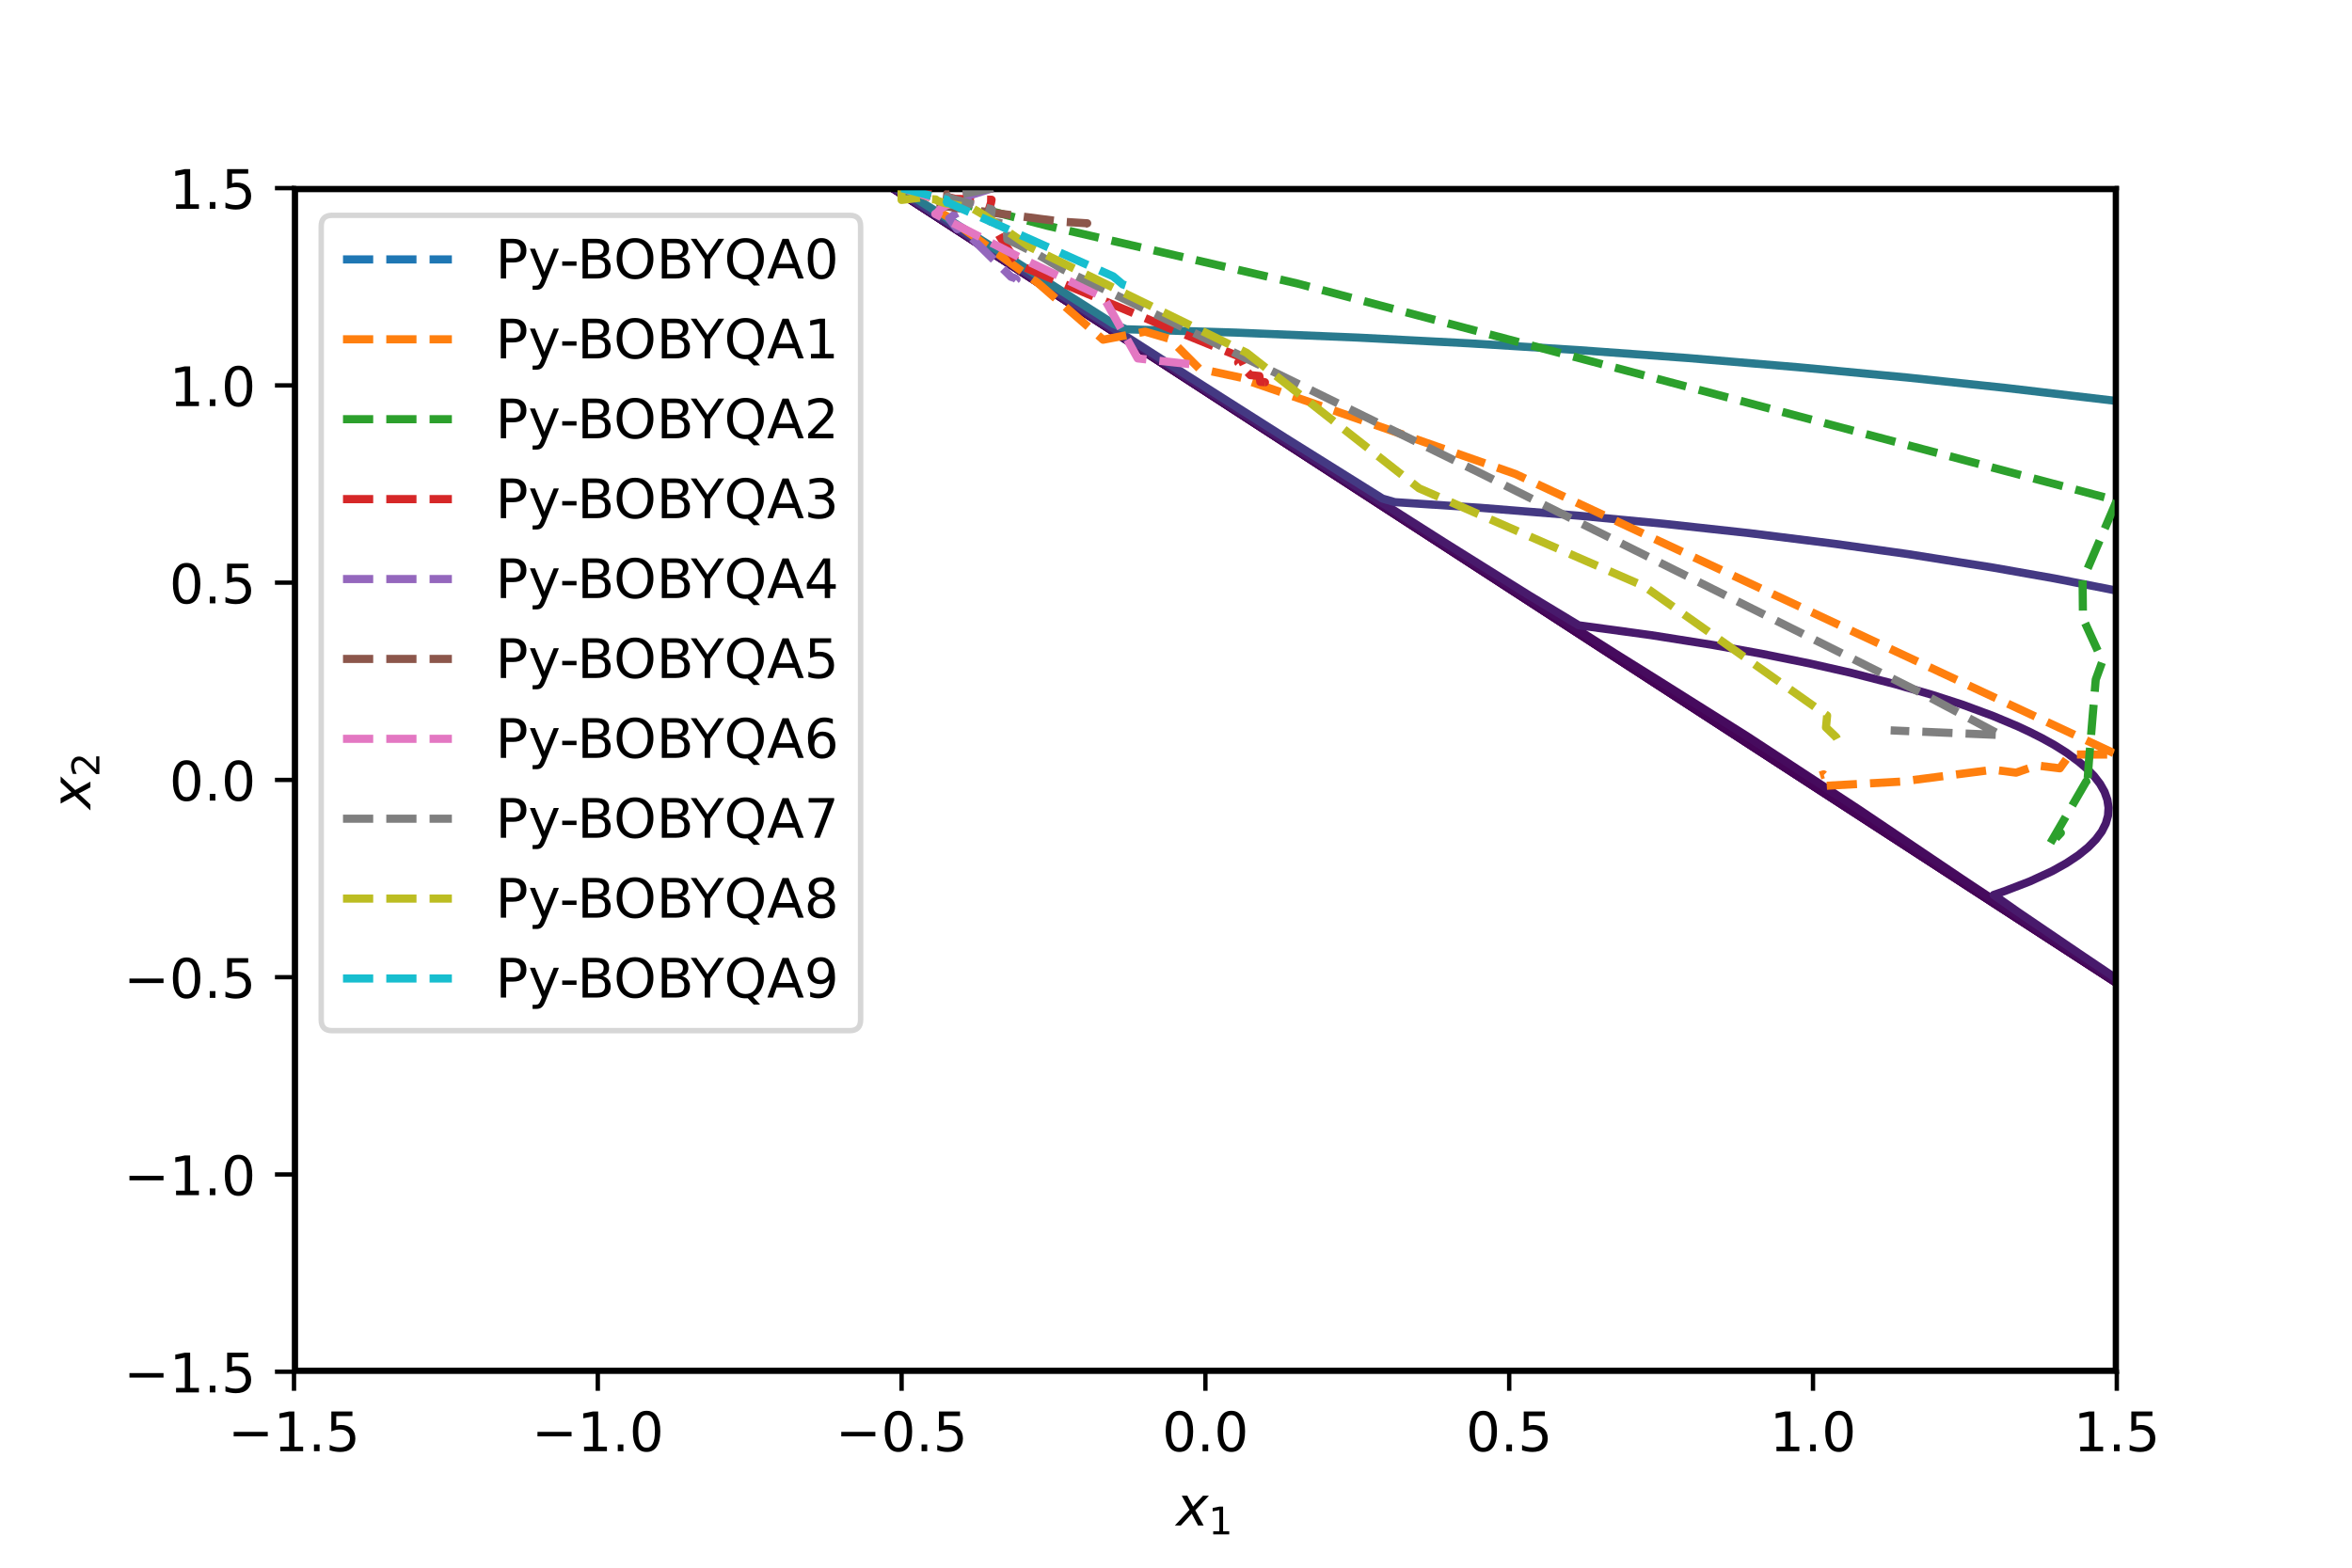 <?xml version="1.0" encoding="utf-8" standalone="no"?>
<!DOCTYPE svg PUBLIC "-//W3C//DTD SVG 1.1//EN"
  "http://www.w3.org/Graphics/SVG/1.1/DTD/svg11.dtd">
<!-- Created with matplotlib (https://matplotlib.org/) -->
<svg height="288pt" version="1.1" viewBox="0 0 432 288" width="432pt" xmlns="http://www.w3.org/2000/svg" xmlns:xlink="http://www.w3.org/1999/xlink">
 <defs>
  <style type="text/css">*{stroke-linecap:butt;stroke-linejoin:round;}</style>
 </defs>
 <g id="figure_1">
  <g id="patch_1">
   <path d="M 0 288 
L 432 288 
L 432 0 
L 0 0 
z
" style="fill:#ffffff;"/>
  </g>
  <g id="axes_1">
   <g id="patch_2">
    <path d="M 54 252 
L 388.8 252 
L 388.8 34.56 
L 54 34.56 
z
" style="fill:#ffffff;"/>
   </g>
   <g id="matplotlib.axis_1">
    <g id="xtick_1">
     <g id="line2d_1">
      <defs>
       <path d="M 0 0 
L 0 3.5 
" id="mc876c1fcd1" style="stroke:#000000;stroke-width:0.8;"/>
      </defs>
      <g>
       <use style="stroke:#000000;stroke-width:0.8;" x="54" xlink:href="#mc876c1fcd1" y="252"/>
      </g>
     </g>
     <g id="text_1">
      <!-- −1.5 -->
      <g transform="translate(41.859 266.598)scale(0.1 -0.1)">
       <defs>
        <path d="M 10.594 35.5 
L 73.188 35.5 
L 73.188 27.203 
L 10.594 27.203 
z
" id="DejaVuSans-8722"/>
        <path d="M 12.406 8.297 
L 28.516 8.297 
L 28.516 63.922 
L 10.984 60.406 
L 10.984 69.391 
L 28.422 72.906 
L 38.281 72.906 
L 38.281 8.297 
L 54.391 8.297 
L 54.391 0 
L 12.406 0 
z
" id="DejaVuSans-49"/>
        <path d="M 10.688 12.406 
L 21 12.406 
L 21 0 
L 10.688 0 
z
" id="DejaVuSans-46"/>
        <path d="M 10.797 72.906 
L 49.516 72.906 
L 49.516 64.594 
L 19.828 64.594 
L 19.828 46.734 
Q 21.969 47.469 24.109 47.828 
Q 26.266 48.188 28.422 48.188 
Q 40.625 48.188 47.75 41.5 
Q 54.891 34.812 54.891 23.391 
Q 54.891 11.625 47.562 5.094 
Q 40.234 -1.422 26.906 -1.422 
Q 22.312 -1.422 17.547 -0.641 
Q 12.797 0.141 7.719 1.703 
L 7.719 11.625 
Q 12.109 9.234 16.797 8.062 
Q 21.484 6.891 26.703 6.891 
Q 35.156 6.891 40.078 11.328 
Q 45.016 15.766 45.016 23.391 
Q 45.016 31 40.078 35.438 
Q 35.156 39.891 26.703 39.891 
Q 22.75 39.891 18.812 39.016 
Q 14.891 38.141 10.797 36.281 
z
" id="DejaVuSans-53"/>
       </defs>
       <use xlink:href="#DejaVuSans-8722"/>
       <use x="83.789" xlink:href="#DejaVuSans-49"/>
       <use x="147.412" xlink:href="#DejaVuSans-46"/>
       <use x="179.199" xlink:href="#DejaVuSans-53"/>
      </g>
     </g>
    </g>
    <g id="xtick_2">
     <g id="line2d_2">
      <g>
       <use style="stroke:#000000;stroke-width:0.8;" x="109.8" xlink:href="#mc876c1fcd1" y="252"/>
      </g>
     </g>
     <g id="text_2">
      <!-- −1.0 -->
      <g transform="translate(97.659 266.598)scale(0.1 -0.1)">
       <defs>
        <path d="M 31.781 66.406 
Q 24.172 66.406 20.328 58.906 
Q 16.5 51.422 16.5 36.375 
Q 16.5 21.391 20.328 13.891 
Q 24.172 6.391 31.781 6.391 
Q 39.453 6.391 43.281 13.891 
Q 47.125 21.391 47.125 36.375 
Q 47.125 51.422 43.281 58.906 
Q 39.453 66.406 31.781 66.406 
z
M 31.781 74.219 
Q 44.047 74.219 50.516 64.516 
Q 56.984 54.828 56.984 36.375 
Q 56.984 17.969 50.516 8.266 
Q 44.047 -1.422 31.781 -1.422 
Q 19.531 -1.422 13.062 8.266 
Q 6.594 17.969 6.594 36.375 
Q 6.594 54.828 13.062 64.516 
Q 19.531 74.219 31.781 74.219 
z
" id="DejaVuSans-48"/>
       </defs>
       <use xlink:href="#DejaVuSans-8722"/>
       <use x="83.789" xlink:href="#DejaVuSans-49"/>
       <use x="147.412" xlink:href="#DejaVuSans-46"/>
       <use x="179.199" xlink:href="#DejaVuSans-48"/>
      </g>
     </g>
    </g>
    <g id="xtick_3">
     <g id="line2d_3">
      <g>
       <use style="stroke:#000000;stroke-width:0.8;" x="165.6" xlink:href="#mc876c1fcd1" y="252"/>
      </g>
     </g>
     <g id="text_3">
      <!-- −0.5 -->
      <g transform="translate(153.459 266.598)scale(0.1 -0.1)">
       <use xlink:href="#DejaVuSans-8722"/>
       <use x="83.789" xlink:href="#DejaVuSans-48"/>
       <use x="147.412" xlink:href="#DejaVuSans-46"/>
       <use x="179.199" xlink:href="#DejaVuSans-53"/>
      </g>
     </g>
    </g>
    <g id="xtick_4">
     <g id="line2d_4">
      <g>
       <use style="stroke:#000000;stroke-width:0.8;" x="221.4" xlink:href="#mc876c1fcd1" y="252"/>
      </g>
     </g>
     <g id="text_4">
      <!-- 0.0 -->
      <g transform="translate(213.448 266.598)scale(0.1 -0.1)">
       <use xlink:href="#DejaVuSans-48"/>
       <use x="63.623" xlink:href="#DejaVuSans-46"/>
       <use x="95.41" xlink:href="#DejaVuSans-48"/>
      </g>
     </g>
    </g>
    <g id="xtick_5">
     <g id="line2d_5">
      <g>
       <use style="stroke:#000000;stroke-width:0.8;" x="277.2" xlink:href="#mc876c1fcd1" y="252"/>
      </g>
     </g>
     <g id="text_5">
      <!-- 0.5 -->
      <g transform="translate(269.248 266.598)scale(0.1 -0.1)">
       <use xlink:href="#DejaVuSans-48"/>
       <use x="63.623" xlink:href="#DejaVuSans-46"/>
       <use x="95.41" xlink:href="#DejaVuSans-53"/>
      </g>
     </g>
    </g>
    <g id="xtick_6">
     <g id="line2d_6">
      <g>
       <use style="stroke:#000000;stroke-width:0.8;" x="333" xlink:href="#mc876c1fcd1" y="252"/>
      </g>
     </g>
     <g id="text_6">
      <!-- 1.0 -->
      <g transform="translate(325.048 266.598)scale(0.1 -0.1)">
       <use xlink:href="#DejaVuSans-49"/>
       <use x="63.623" xlink:href="#DejaVuSans-46"/>
       <use x="95.41" xlink:href="#DejaVuSans-48"/>
      </g>
     </g>
    </g>
    <g id="xtick_7">
     <g id="line2d_7">
      <g>
       <use style="stroke:#000000;stroke-width:0.8;" x="388.8" xlink:href="#mc876c1fcd1" y="252"/>
      </g>
     </g>
     <g id="text_7">
      <!-- 1.5 -->
      <g transform="translate(380.848 266.598)scale(0.1 -0.1)">
       <use xlink:href="#DejaVuSans-49"/>
       <use x="63.623" xlink:href="#DejaVuSans-46"/>
       <use x="95.41" xlink:href="#DejaVuSans-53"/>
      </g>
     </g>
    </g>
    <g id="text_8">
     <!-- $x_1$ -->
     <g transform="translate(216.05 280.277)scale(0.1 -0.1)">
      <defs>
       <path d="M 60.016 54.688 
L 34.906 27.875 
L 50.297 0 
L 39.984 0 
L 28.422 21.688 
L 8.297 0 
L -2.594 0 
L 24.312 28.812 
L 10.016 54.688 
L 20.312 54.688 
L 30.812 34.906 
L 49.125 54.688 
z
" id="DejaVuSans-Oblique-120"/>
      </defs>
      <use transform="translate(0 0.312)" xlink:href="#DejaVuSans-Oblique-120"/>
      <use transform="translate(59.18 -16.094)scale(0.7)" xlink:href="#DejaVuSans-49"/>
     </g>
    </g>
   </g>
   <g id="matplotlib.axis_2">
    <g id="ytick_1">
     <g id="line2d_8">
      <defs>
       <path d="M 0 0 
L -3.5 0 
" id="mebf3032b42" style="stroke:#000000;stroke-width:0.8;"/>
      </defs>
      <g>
       <use style="stroke:#000000;stroke-width:0.8;" x="54" xlink:href="#mebf3032b42" y="252"/>
      </g>
     </g>
     <g id="text_9">
      <!-- −1.5 -->
      <g transform="translate(22.717 255.799)scale(0.1 -0.1)">
       <use xlink:href="#DejaVuSans-8722"/>
       <use x="83.789" xlink:href="#DejaVuSans-49"/>
       <use x="147.412" xlink:href="#DejaVuSans-46"/>
       <use x="179.199" xlink:href="#DejaVuSans-53"/>
      </g>
     </g>
    </g>
    <g id="ytick_2">
     <g id="line2d_9">
      <g>
       <use style="stroke:#000000;stroke-width:0.8;" x="54" xlink:href="#mebf3032b42" y="215.76"/>
      </g>
     </g>
     <g id="text_10">
      <!-- −1.0 -->
      <g transform="translate(22.717 219.559)scale(0.1 -0.1)">
       <use xlink:href="#DejaVuSans-8722"/>
       <use x="83.789" xlink:href="#DejaVuSans-49"/>
       <use x="147.412" xlink:href="#DejaVuSans-46"/>
       <use x="179.199" xlink:href="#DejaVuSans-48"/>
      </g>
     </g>
    </g>
    <g id="ytick_3">
     <g id="line2d_10">
      <g>
       <use style="stroke:#000000;stroke-width:0.8;" x="54" xlink:href="#mebf3032b42" y="179.52"/>
      </g>
     </g>
     <g id="text_11">
      <!-- −0.5 -->
      <g transform="translate(22.717 183.319)scale(0.1 -0.1)">
       <use xlink:href="#DejaVuSans-8722"/>
       <use x="83.789" xlink:href="#DejaVuSans-48"/>
       <use x="147.412" xlink:href="#DejaVuSans-46"/>
       <use x="179.199" xlink:href="#DejaVuSans-53"/>
      </g>
     </g>
    </g>
    <g id="ytick_4">
     <g id="line2d_11">
      <g>
       <use style="stroke:#000000;stroke-width:0.8;" x="54" xlink:href="#mebf3032b42" y="143.28"/>
      </g>
     </g>
     <g id="text_12">
      <!-- 0.0 -->
      <g transform="translate(31.097 147.079)scale(0.1 -0.1)">
       <use xlink:href="#DejaVuSans-48"/>
       <use x="63.623" xlink:href="#DejaVuSans-46"/>
       <use x="95.41" xlink:href="#DejaVuSans-48"/>
      </g>
     </g>
    </g>
    <g id="ytick_5">
     <g id="line2d_12">
      <g>
       <use style="stroke:#000000;stroke-width:0.8;" x="54" xlink:href="#mebf3032b42" y="107.04"/>
      </g>
     </g>
     <g id="text_13">
      <!-- 0.5 -->
      <g transform="translate(31.097 110.839)scale(0.1 -0.1)">
       <use xlink:href="#DejaVuSans-48"/>
       <use x="63.623" xlink:href="#DejaVuSans-46"/>
       <use x="95.41" xlink:href="#DejaVuSans-53"/>
      </g>
     </g>
    </g>
    <g id="ytick_6">
     <g id="line2d_13">
      <g>
       <use style="stroke:#000000;stroke-width:0.8;" x="54" xlink:href="#mebf3032b42" y="70.8"/>
      </g>
     </g>
     <g id="text_14">
      <!-- 1.0 -->
      <g transform="translate(31.097 74.599)scale(0.1 -0.1)">
       <use xlink:href="#DejaVuSans-49"/>
       <use x="63.623" xlink:href="#DejaVuSans-46"/>
       <use x="95.41" xlink:href="#DejaVuSans-48"/>
      </g>
     </g>
    </g>
    <g id="ytick_7">
     <g id="line2d_14">
      <g>
       <use style="stroke:#000000;stroke-width:0.8;" x="54" xlink:href="#mebf3032b42" y="34.56"/>
      </g>
     </g>
     <g id="text_15">
      <!-- 1.5 -->
      <g transform="translate(31.097 38.359)scale(0.1 -0.1)">
       <use xlink:href="#DejaVuSans-49"/>
       <use x="63.623" xlink:href="#DejaVuSans-46"/>
       <use x="95.41" xlink:href="#DejaVuSans-53"/>
      </g>
     </g>
    </g>
    <g id="text_16">
     <!-- $x_2$ -->
     <g transform="translate(16.637 148.63)rotate(-90)scale(0.1 -0.1)">
      <defs>
       <path d="M 19.188 8.297 
L 53.609 8.297 
L 53.609 0 
L 7.328 0 
L 7.328 8.297 
Q 12.938 14.109 22.625 23.891 
Q 32.328 33.688 34.812 36.531 
Q 39.547 41.844 41.422 45.531 
Q 43.312 49.219 43.312 52.781 
Q 43.312 58.594 39.234 62.25 
Q 35.156 65.922 28.609 65.922 
Q 23.969 65.922 18.812 64.312 
Q 13.672 62.703 7.812 59.422 
L 7.812 69.391 
Q 13.766 71.781 18.938 73 
Q 24.125 74.219 28.422 74.219 
Q 39.75 74.219 46.484 68.547 
Q 53.219 62.891 53.219 53.422 
Q 53.219 48.922 51.531 44.891 
Q 49.859 40.875 45.406 35.406 
Q 44.188 33.984 37.641 27.219 
Q 31.109 20.453 19.188 8.297 
z
" id="DejaVuSans-50"/>
      </defs>
      <use transform="translate(0 0.312)" xlink:href="#DejaVuSans-Oblique-120"/>
      <use transform="translate(59.18 -16.094)scale(0.7)" xlink:href="#DejaVuSans-50"/>
     </g>
    </g>
   </g>
   <g id="LineCollection_1">
    <path clip-path="url(#p7a31acb8c9)" d="M 109.165 -1 
L 433 209.317 
L 433 209.317 
" style="fill:none;stroke:#440154;stroke-width:1.5;"/>
   </g>
   <g id="LineCollection_2">
    <path clip-path="url(#p7a31acb8c9)" d="M 109.166 -1 
L 433 209.315 
L 433 209.315 
" style="fill:none;stroke:#440154;stroke-width:1.5;"/>
   </g>
   <g id="LineCollection_3">
    <path clip-path="url(#p7a31acb8c9)" d="M 109.168 -1 
L 433 209.31 
L 433 209.31 
" style="fill:none;stroke:#440154;stroke-width:1.5;"/>
   </g>
   <g id="LineCollection_4">
    <path clip-path="url(#p7a31acb8c9)" d="M 109.173 -1 
L 301.034 123.476 
L 303.514 125.069 
L 433 209.297 
L 433 209.297 
" style="fill:none;stroke:#440256;stroke-width:1.5;"/>
   </g>
   <g id="LineCollection_5">
    <path clip-path="url(#p7a31acb8c9)" d="M 109.185 -1 
L 269.629 103.075 
L 272.116 104.673 
L 294.305 118.965 
L 297.031 120.698 
L 312.25 130.454 
L 317.505 133.81 
L 350.385 155.287 
L 353.143 157.12 
L 370.574 168.561 
L 373.108 170.232 
L 428.897 206.597 
L 433 209.266 
L 433 209.266 
" style="fill:none;stroke:#450457;stroke-width:1.5;"/>
   </g>
   <g id="LineCollection_6">
    <path clip-path="url(#p7a31acb8c9)" d="M 109.215 -1 
L 235.981 81.198 
L 240.757 84.276 
L 265.143 99.993 
L 270.191 103.216 
L 283.088 111.464 
L 288.492 114.871 
L 296.548 119.977 
L 304.699 125.069 
L 310.007 128.409 
L 320.913 135.267 
L 341.412 148.702 
L 360.4 161.491 
L 368.331 166.76 
L 373.531 170.232 
L 386.276 178.629 
L 391.213 181.887 
L 419.925 200.662 
L 424.635 203.741 
L 433 209.19 
L 433 209.19 
" style="fill:none;stroke:#460b5e;stroke-width:1.5;"/>
   </g>
   <g id="LineCollection_7">
    <path clip-path="url(#p7a31acb8c9)" d="M 109.289 -1 
L 195.603 54.93 
L 202.699 59.509 
L 229.251 76.635 
L 236.63 81.362 
L 249.44 89.575 
L 257.163 94.474 
L 265.143 99.546 
L 275.664 106.129 
L 280.845 109.366 
L 289.952 114.871 
L 303.277 116.686 
L 314.493 118.467 
L 323.466 120.083 
L 332.439 121.897 
L 340.011 123.612 
L 348.142 125.701 
L 354.871 127.645 
L 360.422 129.44 
L 366.087 131.537 
L 370.574 133.42 
L 372.817 134.472 
L 375.06 135.606 
L 377.304 136.852 
L 379.547 138.261 
L 381.79 139.914 
L 383.183 141.095 
L 384.605 142.552 
L 385.727 144.008 
L 386.55 145.465 
L 387.068 146.922 
L 387.283 148.379 
L 387.189 149.836 
L 386.778 151.293 
L 386.041 152.75 
L 384.962 154.207 
L 383.534 155.664 
L 381.737 157.12 
L 379.544 158.577 
L 376.929 160.034 
L 372.817 161.925 
L 368.331 163.653 
L 366.182 164.405 
L 370.574 167.491 
L 381.79 175.112 
L 389.683 180.431 
L 397.492 185.613 
L 402.833 189.172 
L 415.438 197.473 
L 420.52 200.827 
L 433 209.002 
L 433 209.002 
" style="fill:none;stroke:#481a6c;stroke-width:1.5;"/>
   </g>
   <g id="LineCollection_8">
    <path clip-path="url(#p7a31acb8c9)" d="M 433 180.638 
L 431.141 181.098 
L 428.897 181.644 
L 427.878 181.887 
L 426.654 182.167 
L 424.411 182.67 
L 422.168 183.165 
L 421.34 183.344 
L 419.925 183.638 
L 417.681 184.095 
L 415.438 184.544 
L 414.132 184.801 
L 413.195 184.978 
L 410.952 185.394 
L 408.709 185.802 
L 406.465 186.202 
L 406.148 186.258 
L 404.222 186.582 
L 401.979 186.953 
L 401.933 187.715 
L 401.979 187.745 
L 404.071 189.172 
L 404.222 189.27 
L 406.216 190.629 
L 406.465 190.791 
L 408.367 192.086 
L 408.709 192.307 
L 410.525 193.543 
L 410.952 193.82 
L 412.687 194.999 
L 413.195 195.329 
L 414.855 196.456 
L 415.438 196.835 
L 417.027 197.913 
L 417.681 198.338 
L 419.203 199.37 
L 419.925 199.839 
L 421.383 200.827 
L 422.168 201.336 
L 423.567 202.284 
L 424.411 202.832 
L 425.755 203.741 
L 426.654 204.325 
L 427.945 205.198 
L 428.897 205.816 
L 430.139 206.654 
L 431.141 207.305 
L 432.335 208.111 
L 433 208.543 
" style="fill:none;stroke:#443983;stroke-width:1.5;"/>
    <path clip-path="url(#p7a31acb8c9)" d="M 109.468 -1 
L 159.712 31.504 
L 169.254 37.656 
L 193.36 53.187 
L 203.229 59.509 
L 215.792 67.557 
L 228.352 75.535 
L 235.981 80.374 
L 253.927 91.59 
L 256.17 92.247 
L 271.872 93.285 
L 289.818 94.725 
L 305.521 96.214 
L 321.223 97.933 
L 336.926 99.895 
L 350.385 101.786 
L 366.087 104.277 
L 377.304 106.255 
L 391.516 109.043 
L 404.222 111.848 
L 410.952 113.471 
L 422.168 116.433 
L 431.672 119.241 
L 433 119.667 
L 433 119.667 
" style="fill:none;stroke:#443983;stroke-width:1.5;"/>
   </g>
   <g id="LineCollection_9">
    <path clip-path="url(#p7a31acb8c9)" d="M 109.907 -1 
L 135.036 15.193 
L 151.872 26.001 
L 166.441 35.341 
L 204.576 59.541 
L 206.819 60.492 
L 227.008 61.1 
L 249.44 62.019 
L 269.629 63.061 
L 289.818 64.311 
L 310.007 65.773 
L 330.196 67.455 
L 350.385 69.364 
L 368.331 71.259 
L 388.52 73.634 
L 406.465 75.968 
L 424.411 78.529 
L 433 79.842 
L 433 79.842 
" style="fill:none;stroke:#297a8e;stroke-width:1.5;"/>
   </g>
   <g id="LineCollection_10">
    <path clip-path="url(#p7a31acb8c9)" d="M 110.996 -1 
L 132.793 12.772 
L 159.712 12.996 
L 186.63 13.456 
L 213.549 14.146 
L 240.467 15.07 
L 267.386 16.223 
L 294.305 17.61 
L 321.223 19.233 
L 348.142 21.097 
L 373.647 23.087 
L 399.736 25.361 
L 424.411 27.736 
L 433 28.616 
L 433 28.616 
" style="fill:none;stroke:#fde725;stroke-width:1.5;"/>
   </g>
   <g id="line2d_15">
    <path clip-path="url(#p7a31acb8c9)" d="M 54 252 
L 388.8 252 
" style="fill:none;stroke:#000000;stroke-linecap:square;stroke-width:1.5;"/>
   </g>
   <g id="line2d_16">
    <path clip-path="url(#p7a31acb8c9)" d="M 54 34.56 
L 388.8 34.56 
" style="fill:none;stroke:#000000;stroke-linecap:square;stroke-width:1.5;"/>
   </g>
   <g id="line2d_17">
    <path clip-path="url(#p7a31acb8c9)" d="M 54 252 
L 54 34.56 
" style="fill:none;stroke:#000000;stroke-linecap:square;stroke-width:1.5;"/>
   </g>
   <g id="line2d_18">
    <path clip-path="url(#p7a31acb8c9)" d="M 388.8 252 
L 388.8 34.56 
" style="fill:none;stroke:#000000;stroke-linecap:square;stroke-width:1.5;"/>
   </g>
   <g id="line2d_19">
    <path clip-path="url(#p7a31acb8c9)" d="M 165.6 34.56 
L 173.938 36.857 
L 173.938 36.857 
L 173.938 36.857 
L 173.938 36.857 
L 173.938 36.857 
L 173.875 37.083 
L 173.875 37.083 
L 173.875 37.083 
L 173.875 37.083 
L 173.875 37.083 
L 173.875 37.083 
L 173.875 37.083 
L 173.875 37.083 
L 173.875 37.083 
L 173.875 37.083 
L 173.875 37.083 
L 173.875 37.083 
L 173.875 37.083 
L 173.875 37.083 
L 173.875 37.083 
L 173.875 37.083 
L 173.875 37.083 
L 173.875 37.083 
L 173.875 37.083 
L 173.875 37.083 
L 173.875 37.083 
L 173.875 37.083 
L 173.875 37.083 
L 173.875 37.083 
L 173.875 37.083 
L 173.875 37.083 
L 173.875 37.083 
L 173.875 37.083 
L 173.875 37.083 
L 173.875 37.083 
L 173.875 37.083 
L 173.875 37.083 
L 173.875 37.083 
L 173.875 37.083 
L 173.875 37.083 
L 173.875 37.083 
L 173.875 37.083 
L 173.875 37.083 
L 173.875 37.083 
L 173.875 37.083 
L 173.875 37.083 
L 173.875 37.083 
L 173.875 37.083 
L 173.875 37.083 
L 173.875 37.083 
L 173.875 37.083 
L 173.875 37.083 
L 173.875 37.083 
L 173.875 37.083 
L 173.875 37.083 
L 173.875 37.083 
L 173.875 37.083 
L 173.875 37.083 
L 173.875 37.083 
L 173.875 37.083 
L 173.875 37.083 
L 173.875 37.083 
L 173.875 37.083 
L 173.875 37.083 
" style="fill:none;stroke:#1f77b4;stroke-dasharray:5.55,2.4;stroke-dashoffset:0;stroke-width:1.5;"/>
   </g>
   <g id="line2d_20">
    <path clip-path="url(#p7a31acb8c9)" d="M 165.6 34.56 
L 173.83 37.224 
L 173.83 37.224 
L 173.83 37.224 
L 173.83 37.224 
L 173.83 37.224 
L 173.83 37.224 
L 173.604 37.453 
L 172.967 38.458 
L 172.598 38.975 
L 172.598 38.975 
L 173.922 39.723 
L 177.192 42.203 
L 190.583 51.945 
L 202.612 62.41 
L 202.612 62.41 
L 210.326 60.932 
L 214.842 62.256 
L 220.293 67.742 
L 229.84 69.788 
L 229.826 70.166 
L 232.055 70.929 
L 235.343 72.062 
L 243.26 74.809 
L 258.064 79.976 
L 278.293 87.059 
L 388.8 138.618 
L 380.17 138.612 
L 378.336 141.149 
L 374.098 140.622 
L 370.296 141.946 
L 366.061 141.408 
L 349.132 143.592 
L 335.475 144.351 
L 335.475 144.351 
L 335.475 144.351 
L 335.475 144.351 
L 335.746 143.037 
L 334.948 142.254 
L 334.948 142.254 
L 334.301 142.464 
L 334.301 142.464 
L 334.301 142.464 
L 334.301 142.464 
L 334.301 142.464 
L 334.301 142.464 
L 334.301 142.464 
L 334.301 142.464 
L 334.301 142.464 
L 334.301 142.464 
L 334.301 142.464 
L 334.301 142.464 
L 334.301 142.464 
L 334.301 142.464 
L 334.301 142.464 
L 334.301 142.464 
L 334.301 142.464 
L 334.301 142.464 
L 334.301 142.464 
L 334.301 142.464 
L 334.301 142.464 
L 334.301 142.464 
L 334.301 142.464 
L 334.301 142.464 
L 334.301 142.464 
L 334.301 142.464 
L 334.301 142.464 
L 334.301 142.464 
L 334.301 142.464 
L 334.301 142.464 
L 334.301 142.464 
L 334.301 142.464 
L 334.301 142.464 
" style="fill:none;stroke:#ff7f0e;stroke-dasharray:5.55,2.4;stroke-dashoffset:0;stroke-width:1.5;"/>
   </g>
   <g id="line2d_21">
    <path clip-path="url(#p7a31acb8c9)" d="M 165.6 34.56 
L 165.6 34.56 
L 173.848 36.8 
L 173.848 36.8 
L 175.45 37.116 
L 181.025 38.526 
L 192.35 41.477 
L 238.337 52.096 
L 388.8 91.947 
L 382.515 106.614 
L 382.585 113.603 
L 386.165 121.444 
L 384.931 124.845 
L 384.305 132.266 
L 383.668 139.989 
L 383.339 144.636 
L 383.339 144.636 
L 383.191 143.553 
L 383.191 143.553 
L 383.191 143.553 
L 383.191 143.553 
L 383.191 143.553 
L 383.191 143.553 
L 383.191 143.553 
L 383.191 143.55 
L 383.192 143.548 
L 383.192 143.548 
L 383.192 143.548 
L 383.192 143.548 
L 383.192 143.548 
L 383.192 143.548 
L 383.192 143.548 
L 383.192 143.548 
L 383.192 143.548 
L 383.192 143.548 
L 383.192 143.548 
L 383.192 143.548 
L 383.192 143.548 
L 383.192 143.548 
L 383.192 143.548 
L 383.192 143.548 
L 383.192 143.548 
L 376.342 155.338 
L 378.524 153.019 
L 378.524 153.019 
L 377.788 153.278 
L 377.788 153.278 
L 377.788 153.278 
L 377.788 153.278 
L 377.788 153.278 
L 377.788 153.278 
L 377.788 153.278 
L 377.788 153.278 
L 377.788 153.278 
L 377.788 153.278 
L 377.788 153.278 
L 377.788 153.278 
L 377.788 153.278 
L 377.788 153.278 
L 377.788 153.278 
L 377.788 153.278 
L 377.788 153.278 
L 377.788 153.278 
L 377.788 153.278 
L 377.788 153.278 
L 377.788 153.278 
L 377.788 153.278 
L 377.788 153.278 
L 377.788 153.278 
" style="fill:none;stroke:#2ca02c;stroke-dasharray:5.55,2.4;stroke-dashoffset:0;stroke-width:1.5;"/>
   </g>
   <g id="line2d_22">
    <path clip-path="url(#p7a31acb8c9)" d="M 165.6 34.56 
L 173.867 36.146 
L 173.867 36.146 
L 173.867 36.146 
L 175.43 36.535 
L 182.122 36.692 
L 182.122 36.692 
L 182.122 36.692 
L 182.025 37.232 
L 181.365 39.363 
L 181.365 39.363 
L 183.64 43.453 
L 183.64 43.453 
L 187.069 48.587 
L 187.069 48.587 
L 187.069 48.587 
L 187.49 48.837 
L 187.49 48.837 
L 187.49 48.837 
L 187.49 48.837 
L 187.49 48.837 
L 187.49 48.837 
L 187.49 48.837 
L 187.49 48.837 
L 187.49 48.837 
L 187.491 48.838 
L 187.491 48.838 
L 187.491 48.838 
L 187.491 48.838 
L 187.491 48.838 
L 187.491 48.838 
L 187.491 48.838 
L 187.491 48.838 
L 187.491 48.838 
L 187.491 48.838 
L 187.491 48.838 
L 187.491 48.838 
L 214.562 60.208 
L 228.761 65.967 
L 228.761 65.967 
L 227.418 66.617 
L 229.659 68.913 
L 231.314 69.074 
L 231.485 70.156 
L 231.485 70.156 
L 232.317 70.213 
L 232.317 70.213 
L 232.317 70.213 
L 232.317 70.213 
L 232.339 70.236 
L 232.339 70.236 
L 232.335 70.236 
L 232.335 70.236 
L 232.335 70.236 
L 232.335 70.236 
L 232.335 70.236 
L 232.335 70.236 
L 232.335 70.236 
L 232.335 70.236 
L 232.335 70.236 
L 232.335 70.236 
L 232.335 70.236 
L 232.335 70.236 
L 232.335 70.236 
L 232.335 70.236 
L 232.335 70.236 
L 232.335 70.236 
" style="fill:none;stroke:#d62728;stroke-dasharray:5.55,2.4;stroke-dashoffset:0;stroke-width:1.5;"/>
   </g>
   <g id="line2d_23">
    <path clip-path="url(#p7a31acb8c9)" d="M 182.34 34.56 
L 182.34 34.56 
L 173.997 37.193 
L 178.178 37.313 
L 178.178 37.313 
L 177.888 37.509 
L 177.675 37.743 
L 176.774 38.659 
L 175.456 39.329 
L 174.331 40.134 
L 174.331 40.134 
L 175.804 42.087 
L 176.487 41.793 
L 176.487 41.793 
L 176.487 41.793 
L 176.487 41.793 
L 176.487 41.782 
L 176.487 41.782 
L 176.487 41.782 
L 176.487 41.782 
L 176.487 41.782 
L 176.487 41.782 
L 176.487 41.782 
L 176.487 41.782 
L 176.487 41.782 
L 176.487 41.782 
L 176.487 41.782 
L 176.487 41.782 
L 176.487 41.782 
L 176.487 41.782 
L 176.487 41.782 
L 185.701 50.859 
L 185.701 50.859 
L 185.701 50.859 
L 185.701 50.859 
L 185.701 50.859 
L 186.446 51.107 
L 186.703 51.322 
L 186.602 51.409 
L 186.602 51.409 
L 186.602 51.409 
L 186.602 51.409 
L 186.602 51.409 
L 186.602 51.409 
L 186.602 51.409 
L 186.602 51.409 
L 186.602 51.409 
L 186.602 51.409 
L 186.602 51.409 
L 186.602 51.409 
L 186.602 51.409 
L 186.602 51.409 
L 186.602 51.409 
L 186.602 51.409 
L 186.602 51.409 
L 186.602 51.409 
L 186.602 51.409 
L 186.602 51.409 
L 186.602 51.409 
L 186.602 51.409 
L 186.602 51.409 
L 186.602 51.409 
L 186.602 51.409 
L 186.602 51.409 
L 186.602 51.409 
L 186.602 51.409 
L 186.602 51.409 
" style="fill:none;stroke:#9467bd;stroke-dasharray:5.55,2.4;stroke-dashoffset:0;stroke-width:1.5;"/>
   </g>
   <g id="line2d_24">
    <path clip-path="url(#p7a31acb8c9)" d="M 182.34 34.56 
L 174 35.526 
L 174 35.526 
L 173.836 37.153 
L 176.342 37.257 
L 176.342 37.257 
L 176.342 37.257 
L 175.995 37.409 
L 174.408 37.755 
L 172.735 37.773 
L 172.735 37.773 
L 175.115 38.099 
L 175.115 38.099 
L 175.115 38.099 
L 175.115 38.099 
L 175.115 38.099 
L 175.115 38.099 
L 175.154 38.109 
L 175.154 38.109 
L 175.083 38.138 
L 175.083 38.138 
L 175.083 38.138 
L 175.083 38.138 
L 175.083 38.138 
L 175.083 38.138 
L 175.083 38.138 
L 175.083 38.138 
L 175.083 38.138 
L 175.083 38.138 
L 175.083 38.138 
L 175.083 38.138 
L 175.083 38.138 
L 175.083 38.138 
L 175.083 38.138 
L 175.083 38.138 
L 175.083 38.138 
L 175.083 38.138 
L 175.083 38.138 
L 175.083 38.138 
L 175.083 38.138 
L 175.083 38.138 
L 175.083 38.138 
L 175.083 38.138 
L 175.083 38.138 
L 175.083 38.138 
L 175.083 38.138 
L 175.083 38.138 
L 175.083 38.138 
L 175.083 38.138 
L 175.083 38.138 
L 175.083 38.138 
L 175.083 38.138 
L 175.083 38.138 
L 175.083 38.138 
L 175.083 38.138 
L 175.083 38.138 
L 175.083 38.138 
L 175.083 38.138 
L 175.083 38.138 
L 175.083 38.138 
L 195.107 40.732 
L 195.107 40.732 
L 195.107 40.732 
L 199.689 41.022 
L 199.689 41.022 
L 199.275 41.153 
" style="fill:none;stroke:#8c564b;stroke-dasharray:5.55,2.4;stroke-dashoffset:0;stroke-width:1.5;"/>
   </g>
   <g id="line2d_25">
    <path clip-path="url(#p7a31acb8c9)" d="M 165.6 34.56 
L 173.786 37.14 
L 173.786 37.14 
L 173.786 37.14 
L 173.786 37.14 
L 173.786 37.14 
L 174.064 37.344 
L 174.207 37.599 
L 174.207 37.599 
L 174.046 37.628 
L 173.496 37.876 
L 173.039 38.194 
L 172.822 38.296 
L 172.16 39.052 
L 171.787 39.302 
L 171.787 39.302 
L 171.787 39.302 
L 171.787 39.302 
L 171.787 39.302 
L 171.787 39.302 
L 171.787 39.302 
L 171.787 39.302 
L 171.787 39.302 
L 171.787 39.302 
L 171.787 39.302 
L 171.787 39.302 
L 171.787 39.302 
L 171.787 39.302 
L 171.787 39.302 
L 171.787 39.302 
L 171.787 39.302 
L 171.787 39.302 
L 171.787 39.302 
L 171.787 39.302 
L 171.787 39.302 
L 171.787 39.302 
L 171.787 39.302 
L 171.787 39.302 
L 171.787 39.302 
L 171.787 39.302 
L 171.787 39.302 
L 171.787 39.302 
L 171.787 39.302 
L 171.787 39.302 
L 171.787 39.302 
L 171.787 39.302 
L 171.787 39.302 
L 171.787 39.302 
L 171.787 39.302 
L 171.787 39.302 
L 171.787 39.302 
L 171.787 39.302 
L 171.787 39.302 
L 171.787 39.302 
L 171.787 39.302 
L 171.787 39.302 
L 171.787 39.302 
L 171.787 39.302 
L 171.787 39.302 
L 171.787 39.302 
L 171.787 39.302 
L 171.787 39.302 
L 171.787 39.302 
L 187.811 47.558 
L 202.691 54.603 
L 208.972 65.845 
L 208.972 65.845 
L 218.94 66.942 
" style="fill:none;stroke:#e377c2;stroke-dasharray:5.55,2.4;stroke-dashoffset:0;stroke-width:1.5;"/>
   </g>
   <g id="line2d_26">
    <path clip-path="url(#p7a31acb8c9)" d="M 182.34 34.56 
L 173.986 36.178 
L 173.986 36.178 
L 173.986 36.178 
L 175.472 36.678 
L 182.171 38.461 
L 181.825 40.624 
L 185.037 41.237 
L 185.037 41.237 
L 184.931 41.777 
L 185.008 43.951 
L 185.008 43.951 
L 190.331 46.588 
L 195.277 49.52 
L 216.759 59.909 
L 271.606 86.776 
L 352.759 127.241 
L 367.443 135.02 
L 367.226 134.903 
L 367.47 135.035 
L 367.47 135.035 
L 367.47 135.035 
L 367.47 135.035 
L 367.47 135.035 
L 367.47 135.035 
L 367.47 135.035 
L 367.47 135.035 
L 367.47 135.035 
L 367.47 135.035 
L 367.47 135.035 
L 367.47 135.035 
L 367.47 135.035 
L 367.47 135.035 
L 367.47 135.035 
L 367.47 135.035 
L 367.47 135.035 
L 367.47 135.035 
L 367.47 135.035 
L 367.47 135.035 
L 367.47 135.035 
L 367.47 135.035 
L 367.47 135.035 
L 367.47 135.035 
L 367.47 135.035 
L 367.47 135.035 
L 367.47 135.035 
L 367.47 135.035 
L 367.47 135.035 
L 367.47 135.035 
L 367.47 135.035 
L 367.47 135.035 
L 367.47 135.035 
L 367.47 135.035 
L 367.47 135.035 
L 367.47 135.035 
L 367.47 135.035 
L 367.47 135.035 
L 367.47 135.035 
L 367.47 135.035 
L 367.47 135.035 
L 367.47 135.035 
L 367.47 135.035 
L 367.47 135.035 
L 367.47 135.035 
L 367.47 135.035 
L 367.47 135.035 
L 367.47 135.035 
L 367.47 135.035 
L 367.47 135.035 
L 347.264 134.178 
" style="fill:none;stroke:#7f7f7f;stroke-dasharray:5.55,2.4;stroke-dashoffset:0;stroke-width:1.5;"/>
   </g>
   <g id="line2d_27">
    <path clip-path="url(#p7a31acb8c9)" d="M 165.6 34.56 
L 165.6 34.56 
L 165.6 36.734 
L 169.7 36.229 
L 169.7 36.229 
L 170.242 36.643 
L 171.075 36.591 
L 171.873 36.637 
L 172.075 36.799 
L 172.325 36.93 
L 173.472 37.301 
L 178.427 38.16 
L 180.732 39.514 
L 189.229 45.407 
L 228.974 64.811 
L 260.641 89.709 
L 301.951 107.682 
L 335.594 131.461 
L 335.594 131.461 
L 335.385 133.632 
L 337.26 135.434 
L 338.344 137.491 
L 338.344 137.491 
L 338.351 137.274 
L 338.351 137.274 
L 338.351 137.274 
L 338.351 137.274 
L 338.326 137.296 
L 338.326 137.296 
L 338.326 137.296 
L 338.326 137.296 
L 338.326 137.296 
L 338.326 137.296 
L 338.326 137.296 
L 338.326 137.296 
L 338.326 137.296 
L 338.326 137.296 
L 338.326 137.296 
L 338.326 137.296 
L 338.326 137.296 
L 338.326 137.296 
L 338.326 137.296 
L 338.326 137.296 
L 338.326 137.296 
L 338.326 137.296 
L 338.326 137.296 
L 338.326 137.296 
L 338.326 137.296 
L 338.326 137.296 
L 338.326 137.296 
L 338.326 137.296 
L 338.326 137.296 
L 338.326 137.296 
L 338.326 137.296 
L 338.326 137.296 
L 338.326 137.296 
L 338.326 137.296 
L 338.326 137.296 
L 338.326 137.296 
L 338.326 137.296 
L 338.326 137.296 
L 338.326 137.296 
L 338.326 137.296 
L 338.326 137.296 
L 338.326 137.296 
L 338.326 137.296 
L 338.326 137.296 
L 338.326 137.296 
" style="fill:none;stroke:#bcbd22;stroke-dasharray:5.55,2.4;stroke-dashoffset:0;stroke-width:1.5;"/>
   </g>
   <g id="line2d_28">
    <path clip-path="url(#p7a31acb8c9)" d="M 165.6 34.56 
L 173.873 36.701 
L 173.873 36.701 
L 173.873 36.701 
L 173.873 36.701 
L 173.873 36.701 
L 173.934 36.97 
L 173.974 37.24 
L 174.155 37.232 
L 174.155 37.232 
L 174.155 37.232 
L 174.155 37.232 
L 174.155 37.232 
L 174.155 37.232 
L 174.155 37.232 
L 174.156 37.23 
L 174.156 37.23 
L 174.156 37.23 
L 174.156 37.23 
L 174.156 37.23 
L 174.156 37.23 
L 174.156 37.23 
L 174.156 37.23 
L 174.156 37.23 
L 174.156 37.23 
L 174.156 37.23 
L 174.156 37.23 
L 174.156 37.23 
L 174.156 37.23 
L 174.156 37.23 
L 204.468 50.774 
L 204.468 50.774 
L 206.217 52.249 
L 206.217 52.249 
L 207.714 52.735 
L 207.714 52.735 
L 207.714 52.735 
L 207.714 52.735 
L 207.714 52.735 
L 207.714 52.735 
L 207.669 52.758 
L 207.669 52.758 
L 207.669 52.758 
L 207.669 52.758 
L 207.669 52.758 
L 207.669 52.758 
L 207.669 52.758 
L 207.669 52.758 
L 207.669 52.758 
L 207.669 52.758 
L 207.669 52.758 
L 207.669 52.758 
L 207.669 52.758 
L 207.669 52.758 
L 207.669 52.758 
L 207.669 52.758 
L 207.669 52.758 
L 207.669 52.758 
L 207.669 52.758 
L 207.669 52.758 
L 207.669 52.758 
L 207.669 52.758 
L 207.669 52.758 
L 207.669 52.758 
" style="fill:none;stroke:#17becf;stroke-dasharray:5.55,2.4;stroke-dashoffset:0;stroke-width:1.5;"/>
   </g>
   <g id="patch_3">
    <path d="M 54 252 
L 54 34.56 
" style="fill:none;stroke:#000000;stroke-linecap:square;stroke-linejoin:miter;stroke-width:0.8;"/>
   </g>
   <g id="patch_4">
    <path d="M 388.8 252 
L 388.8 34.56 
" style="fill:none;stroke:#000000;stroke-linecap:square;stroke-linejoin:miter;stroke-width:0.8;"/>
   </g>
   <g id="patch_5">
    <path d="M 54 252 
L 388.8 252 
" style="fill:none;stroke:#000000;stroke-linecap:square;stroke-linejoin:miter;stroke-width:0.8;"/>
   </g>
   <g id="patch_6">
    <path d="M 54 34.56 
L 388.8 34.56 
" style="fill:none;stroke:#000000;stroke-linecap:square;stroke-linejoin:miter;stroke-width:0.8;"/>
   </g>
   <g id="legend_1">
    <g id="patch_7">
     <path d="M 61 189.341 
L 156.07 189.341 
Q 158.07 189.341 158.07 187.341 
L 158.07 41.56 
Q 158.07 39.56 156.07 39.56 
L 61 39.56 
Q 59 39.56 59 41.56 
L 59 187.341 
Q 59 189.341 61 189.341 
z
" style="fill:#ffffff;opacity:0.8;stroke:#cccccc;stroke-linejoin:miter;"/>
    </g>
    <g id="line2d_29">
     <path d="M 63 47.658 
L 83 47.658 
" style="fill:none;stroke:#1f77b4;stroke-dasharray:5.55,2.4;stroke-dashoffset:0;stroke-width:1.5;"/>
    </g>
    <g id="line2d_30"/>
    <g id="text_17">
     <!-- Py-BOBYQA0 -->
     <g transform="translate(91 51.158)scale(0.1 -0.1)">
      <defs>
       <path d="M 19.672 64.797 
L 19.672 37.406 
L 32.078 37.406 
Q 38.969 37.406 42.719 40.969 
Q 46.484 44.531 46.484 51.125 
Q 46.484 57.672 42.719 61.234 
Q 38.969 64.797 32.078 64.797 
z
M 9.812 72.906 
L 32.078 72.906 
Q 44.344 72.906 50.609 67.359 
Q 56.891 61.812 56.891 51.125 
Q 56.891 40.328 50.609 34.812 
Q 44.344 29.297 32.078 29.297 
L 19.672 29.297 
L 19.672 0 
L 9.812 0 
z
" id="DejaVuSans-80"/>
       <path d="M 32.172 -5.078 
Q 28.375 -14.844 24.75 -17.812 
Q 21.141 -20.797 15.094 -20.797 
L 7.906 -20.797 
L 7.906 -13.281 
L 13.188 -13.281 
Q 16.891 -13.281 18.938 -11.516 
Q 21 -9.766 23.484 -3.219 
L 25.094 0.875 
L 2.984 54.688 
L 12.5 54.688 
L 29.594 11.922 
L 46.688 54.688 
L 56.203 54.688 
z
" id="DejaVuSans-121"/>
       <path d="M 4.891 31.391 
L 31.203 31.391 
L 31.203 23.391 
L 4.891 23.391 
z
" id="DejaVuSans-45"/>
       <path d="M 19.672 34.812 
L 19.672 8.109 
L 35.5 8.109 
Q 43.453 8.109 47.281 11.406 
Q 51.125 14.703 51.125 21.484 
Q 51.125 28.328 47.281 31.562 
Q 43.453 34.812 35.5 34.812 
z
M 19.672 64.797 
L 19.672 42.828 
L 34.281 42.828 
Q 41.5 42.828 45.031 45.531 
Q 48.578 48.25 48.578 53.812 
Q 48.578 59.328 45.031 62.062 
Q 41.5 64.797 34.281 64.797 
z
M 9.812 72.906 
L 35.016 72.906 
Q 46.297 72.906 52.391 68.219 
Q 58.5 63.531 58.5 54.891 
Q 58.5 48.188 55.375 44.234 
Q 52.25 40.281 46.188 39.312 
Q 53.469 37.75 57.5 32.781 
Q 61.531 27.828 61.531 20.406 
Q 61.531 10.641 54.891 5.312 
Q 48.25 0 35.984 0 
L 9.812 0 
z
" id="DejaVuSans-66"/>
       <path d="M 39.406 66.219 
Q 28.656 66.219 22.328 58.203 
Q 16.016 50.203 16.016 36.375 
Q 16.016 22.609 22.328 14.594 
Q 28.656 6.594 39.406 6.594 
Q 50.141 6.594 56.422 14.594 
Q 62.703 22.609 62.703 36.375 
Q 62.703 50.203 56.422 58.203 
Q 50.141 66.219 39.406 66.219 
z
M 39.406 74.219 
Q 54.734 74.219 63.906 63.938 
Q 73.094 53.656 73.094 36.375 
Q 73.094 19.141 63.906 8.859 
Q 54.734 -1.422 39.406 -1.422 
Q 24.031 -1.422 14.812 8.828 
Q 5.609 19.094 5.609 36.375 
Q 5.609 53.656 14.812 63.938 
Q 24.031 74.219 39.406 74.219 
z
" id="DejaVuSans-79"/>
       <path d="M -0.203 72.906 
L 10.406 72.906 
L 30.609 42.922 
L 50.688 72.906 
L 61.281 72.906 
L 35.5 34.719 
L 35.5 0 
L 25.594 0 
L 25.594 34.719 
z
" id="DejaVuSans-89"/>
       <path d="M 39.406 66.219 
Q 28.656 66.219 22.328 58.203 
Q 16.016 50.203 16.016 36.375 
Q 16.016 22.609 22.328 14.594 
Q 28.656 6.594 39.406 6.594 
Q 50.141 6.594 56.422 14.594 
Q 62.703 22.609 62.703 36.375 
Q 62.703 50.203 56.422 58.203 
Q 50.141 66.219 39.406 66.219 
z
M 53.219 1.312 
L 66.219 -12.891 
L 54.297 -12.891 
L 43.5 -1.219 
Q 41.891 -1.312 41.031 -1.359 
Q 40.188 -1.422 39.406 -1.422 
Q 24.031 -1.422 14.812 8.859 
Q 5.609 19.141 5.609 36.375 
Q 5.609 53.656 14.812 63.938 
Q 24.031 74.219 39.406 74.219 
Q 54.734 74.219 63.906 63.938 
Q 73.094 53.656 73.094 36.375 
Q 73.094 23.688 67.984 14.641 
Q 62.891 5.609 53.219 1.312 
z
" id="DejaVuSans-81"/>
       <path d="M 34.188 63.188 
L 20.797 26.906 
L 47.609 26.906 
z
M 28.609 72.906 
L 39.797 72.906 
L 67.578 0 
L 57.328 0 
L 50.688 18.703 
L 17.828 18.703 
L 11.188 0 
L 0.781 0 
z
" id="DejaVuSans-65"/>
      </defs>
      <use xlink:href="#DejaVuSans-80"/>
      <use x="60.303" xlink:href="#DejaVuSans-121"/>
      <use x="117.732" xlink:href="#DejaVuSans-45"/>
      <use x="150.191" xlink:href="#DejaVuSans-66"/>
      <use x="217.045" xlink:href="#DejaVuSans-79"/>
      <use x="295.756" xlink:href="#DejaVuSans-66"/>
      <use x="358.859" xlink:href="#DejaVuSans-89"/>
      <use x="419.943" xlink:href="#DejaVuSans-81"/>
      <use x="498.654" xlink:href="#DejaVuSans-65"/>
      <use x="567.062" xlink:href="#DejaVuSans-48"/>
     </g>
    </g>
    <g id="line2d_31">
     <path d="M 63 62.337 
L 83 62.337 
" style="fill:none;stroke:#ff7f0e;stroke-dasharray:5.55,2.4;stroke-dashoffset:0;stroke-width:1.5;"/>
    </g>
    <g id="line2d_32"/>
    <g id="text_18">
     <!-- Py-BOBYQA1 -->
     <g transform="translate(91 65.837)scale(0.1 -0.1)">
      <use xlink:href="#DejaVuSans-80"/>
      <use x="60.303" xlink:href="#DejaVuSans-121"/>
      <use x="117.732" xlink:href="#DejaVuSans-45"/>
      <use x="150.191" xlink:href="#DejaVuSans-66"/>
      <use x="217.045" xlink:href="#DejaVuSans-79"/>
      <use x="295.756" xlink:href="#DejaVuSans-66"/>
      <use x="358.859" xlink:href="#DejaVuSans-89"/>
      <use x="419.943" xlink:href="#DejaVuSans-81"/>
      <use x="498.654" xlink:href="#DejaVuSans-65"/>
      <use x="567.062" xlink:href="#DejaVuSans-49"/>
     </g>
    </g>
    <g id="line2d_33">
     <path d="M 63 77.015 
L 83 77.015 
" style="fill:none;stroke:#2ca02c;stroke-dasharray:5.55,2.4;stroke-dashoffset:0;stroke-width:1.5;"/>
    </g>
    <g id="line2d_34"/>
    <g id="text_19">
     <!-- Py-BOBYQA2 -->
     <g transform="translate(91 80.515)scale(0.1 -0.1)">
      <use xlink:href="#DejaVuSans-80"/>
      <use x="60.303" xlink:href="#DejaVuSans-121"/>
      <use x="117.732" xlink:href="#DejaVuSans-45"/>
      <use x="150.191" xlink:href="#DejaVuSans-66"/>
      <use x="217.045" xlink:href="#DejaVuSans-79"/>
      <use x="295.756" xlink:href="#DejaVuSans-66"/>
      <use x="358.859" xlink:href="#DejaVuSans-89"/>
      <use x="419.943" xlink:href="#DejaVuSans-81"/>
      <use x="498.654" xlink:href="#DejaVuSans-65"/>
      <use x="567.062" xlink:href="#DejaVuSans-50"/>
     </g>
    </g>
    <g id="line2d_35">
     <path d="M 63 91.693 
L 83 91.693 
" style="fill:none;stroke:#d62728;stroke-dasharray:5.55,2.4;stroke-dashoffset:0;stroke-width:1.5;"/>
    </g>
    <g id="line2d_36"/>
    <g id="text_20">
     <!-- Py-BOBYQA3 -->
     <g transform="translate(91 95.193)scale(0.1 -0.1)">
      <defs>
       <path d="M 40.578 39.312 
Q 47.656 37.797 51.625 33 
Q 55.609 28.219 55.609 21.188 
Q 55.609 10.406 48.188 4.484 
Q 40.766 -1.422 27.094 -1.422 
Q 22.516 -1.422 17.656 -0.516 
Q 12.797 0.391 7.625 2.203 
L 7.625 11.719 
Q 11.719 9.328 16.594 8.109 
Q 21.484 6.891 26.812 6.891 
Q 36.078 6.891 40.938 10.547 
Q 45.797 14.203 45.797 21.188 
Q 45.797 27.641 41.281 31.266 
Q 36.766 34.906 28.719 34.906 
L 20.219 34.906 
L 20.219 43.016 
L 29.109 43.016 
Q 36.375 43.016 40.234 45.922 
Q 44.094 48.828 44.094 54.297 
Q 44.094 59.906 40.109 62.906 
Q 36.141 65.922 28.719 65.922 
Q 24.656 65.922 20.016 65.031 
Q 15.375 64.156 9.812 62.312 
L 9.812 71.094 
Q 15.438 72.656 20.344 73.438 
Q 25.25 74.219 29.594 74.219 
Q 40.828 74.219 47.359 69.109 
Q 53.906 64.016 53.906 55.328 
Q 53.906 49.266 50.438 45.094 
Q 46.969 40.922 40.578 39.312 
z
" id="DejaVuSans-51"/>
      </defs>
      <use xlink:href="#DejaVuSans-80"/>
      <use x="60.303" xlink:href="#DejaVuSans-121"/>
      <use x="117.732" xlink:href="#DejaVuSans-45"/>
      <use x="150.191" xlink:href="#DejaVuSans-66"/>
      <use x="217.045" xlink:href="#DejaVuSans-79"/>
      <use x="295.756" xlink:href="#DejaVuSans-66"/>
      <use x="358.859" xlink:href="#DejaVuSans-89"/>
      <use x="419.943" xlink:href="#DejaVuSans-81"/>
      <use x="498.654" xlink:href="#DejaVuSans-65"/>
      <use x="567.062" xlink:href="#DejaVuSans-51"/>
     </g>
    </g>
    <g id="line2d_37">
     <path d="M 63 106.371 
L 83 106.371 
" style="fill:none;stroke:#9467bd;stroke-dasharray:5.55,2.4;stroke-dashoffset:0;stroke-width:1.5;"/>
    </g>
    <g id="line2d_38"/>
    <g id="text_21">
     <!-- Py-BOBYQA4 -->
     <g transform="translate(91 109.871)scale(0.1 -0.1)">
      <defs>
       <path d="M 37.797 64.312 
L 12.891 25.391 
L 37.797 25.391 
z
M 35.203 72.906 
L 47.609 72.906 
L 47.609 25.391 
L 58.016 25.391 
L 58.016 17.188 
L 47.609 17.188 
L 47.609 0 
L 37.797 0 
L 37.797 17.188 
L 4.891 17.188 
L 4.891 26.703 
z
" id="DejaVuSans-52"/>
      </defs>
      <use xlink:href="#DejaVuSans-80"/>
      <use x="60.303" xlink:href="#DejaVuSans-121"/>
      <use x="117.732" xlink:href="#DejaVuSans-45"/>
      <use x="150.191" xlink:href="#DejaVuSans-66"/>
      <use x="217.045" xlink:href="#DejaVuSans-79"/>
      <use x="295.756" xlink:href="#DejaVuSans-66"/>
      <use x="358.859" xlink:href="#DejaVuSans-89"/>
      <use x="419.943" xlink:href="#DejaVuSans-81"/>
      <use x="498.654" xlink:href="#DejaVuSans-65"/>
      <use x="567.062" xlink:href="#DejaVuSans-52"/>
     </g>
    </g>
    <g id="line2d_39">
     <path d="M 63 121.049 
L 83 121.049 
" style="fill:none;stroke:#8c564b;stroke-dasharray:5.55,2.4;stroke-dashoffset:0;stroke-width:1.5;"/>
    </g>
    <g id="line2d_40"/>
    <g id="text_22">
     <!-- Py-BOBYQA5 -->
     <g transform="translate(91 124.549)scale(0.1 -0.1)">
      <use xlink:href="#DejaVuSans-80"/>
      <use x="60.303" xlink:href="#DejaVuSans-121"/>
      <use x="117.732" xlink:href="#DejaVuSans-45"/>
      <use x="150.191" xlink:href="#DejaVuSans-66"/>
      <use x="217.045" xlink:href="#DejaVuSans-79"/>
      <use x="295.756" xlink:href="#DejaVuSans-66"/>
      <use x="358.859" xlink:href="#DejaVuSans-89"/>
      <use x="419.943" xlink:href="#DejaVuSans-81"/>
      <use x="498.654" xlink:href="#DejaVuSans-65"/>
      <use x="567.062" xlink:href="#DejaVuSans-53"/>
     </g>
    </g>
    <g id="line2d_41">
     <path d="M 63 135.727 
L 83 135.727 
" style="fill:none;stroke:#e377c2;stroke-dasharray:5.55,2.4;stroke-dashoffset:0;stroke-width:1.5;"/>
    </g>
    <g id="line2d_42"/>
    <g id="text_23">
     <!-- Py-BOBYQA6 -->
     <g transform="translate(91 139.227)scale(0.1 -0.1)">
      <defs>
       <path d="M 33.016 40.375 
Q 26.375 40.375 22.484 35.828 
Q 18.609 31.297 18.609 23.391 
Q 18.609 15.531 22.484 10.953 
Q 26.375 6.391 33.016 6.391 
Q 39.656 6.391 43.531 10.953 
Q 47.406 15.531 47.406 23.391 
Q 47.406 31.297 43.531 35.828 
Q 39.656 40.375 33.016 40.375 
z
M 52.594 71.297 
L 52.594 62.312 
Q 48.875 64.062 45.094 64.984 
Q 41.312 65.922 37.594 65.922 
Q 27.828 65.922 22.672 59.328 
Q 17.531 52.734 16.797 39.406 
Q 19.672 43.656 24.016 45.922 
Q 28.375 48.188 33.594 48.188 
Q 44.578 48.188 50.953 41.516 
Q 57.328 34.859 57.328 23.391 
Q 57.328 12.156 50.688 5.359 
Q 44.047 -1.422 33.016 -1.422 
Q 20.359 -1.422 13.672 8.266 
Q 6.984 17.969 6.984 36.375 
Q 6.984 53.656 15.188 63.938 
Q 23.391 74.219 37.203 74.219 
Q 40.922 74.219 44.703 73.484 
Q 48.484 72.75 52.594 71.297 
z
" id="DejaVuSans-54"/>
      </defs>
      <use xlink:href="#DejaVuSans-80"/>
      <use x="60.303" xlink:href="#DejaVuSans-121"/>
      <use x="117.732" xlink:href="#DejaVuSans-45"/>
      <use x="150.191" xlink:href="#DejaVuSans-66"/>
      <use x="217.045" xlink:href="#DejaVuSans-79"/>
      <use x="295.756" xlink:href="#DejaVuSans-66"/>
      <use x="358.859" xlink:href="#DejaVuSans-89"/>
      <use x="419.943" xlink:href="#DejaVuSans-81"/>
      <use x="498.654" xlink:href="#DejaVuSans-65"/>
      <use x="567.062" xlink:href="#DejaVuSans-54"/>
     </g>
    </g>
    <g id="line2d_43">
     <path d="M 63 150.405 
L 83 150.405 
" style="fill:none;stroke:#7f7f7f;stroke-dasharray:5.55,2.4;stroke-dashoffset:0;stroke-width:1.5;"/>
    </g>
    <g id="line2d_44"/>
    <g id="text_24">
     <!-- Py-BOBYQA7 -->
     <g transform="translate(91 153.905)scale(0.1 -0.1)">
      <defs>
       <path d="M 8.203 72.906 
L 55.078 72.906 
L 55.078 68.703 
L 28.609 0 
L 18.312 0 
L 43.219 64.594 
L 8.203 64.594 
z
" id="DejaVuSans-55"/>
      </defs>
      <use xlink:href="#DejaVuSans-80"/>
      <use x="60.303" xlink:href="#DejaVuSans-121"/>
      <use x="117.732" xlink:href="#DejaVuSans-45"/>
      <use x="150.191" xlink:href="#DejaVuSans-66"/>
      <use x="217.045" xlink:href="#DejaVuSans-79"/>
      <use x="295.756" xlink:href="#DejaVuSans-66"/>
      <use x="358.859" xlink:href="#DejaVuSans-89"/>
      <use x="419.943" xlink:href="#DejaVuSans-81"/>
      <use x="498.654" xlink:href="#DejaVuSans-65"/>
      <use x="567.062" xlink:href="#DejaVuSans-55"/>
     </g>
    </g>
    <g id="line2d_45">
     <path d="M 63 165.083 
L 83 165.083 
" style="fill:none;stroke:#bcbd22;stroke-dasharray:5.55,2.4;stroke-dashoffset:0;stroke-width:1.5;"/>
    </g>
    <g id="line2d_46"/>
    <g id="text_25">
     <!-- Py-BOBYQA8 -->
     <g transform="translate(91 168.583)scale(0.1 -0.1)">
      <defs>
       <path d="M 31.781 34.625 
Q 24.75 34.625 20.719 30.859 
Q 16.703 27.094 16.703 20.516 
Q 16.703 13.922 20.719 10.156 
Q 24.75 6.391 31.781 6.391 
Q 38.812 6.391 42.859 10.172 
Q 46.922 13.969 46.922 20.516 
Q 46.922 27.094 42.891 30.859 
Q 38.875 34.625 31.781 34.625 
z
M 21.922 38.812 
Q 15.578 40.375 12.031 44.719 
Q 8.5 49.078 8.5 55.328 
Q 8.5 64.062 14.719 69.141 
Q 20.953 74.219 31.781 74.219 
Q 42.672 74.219 48.875 69.141 
Q 55.078 64.062 55.078 55.328 
Q 55.078 49.078 51.531 44.719 
Q 48 40.375 41.703 38.812 
Q 48.828 37.156 52.797 32.312 
Q 56.781 27.484 56.781 20.516 
Q 56.781 9.906 50.312 4.234 
Q 43.844 -1.422 31.781 -1.422 
Q 19.734 -1.422 13.25 4.234 
Q 6.781 9.906 6.781 20.516 
Q 6.781 27.484 10.781 32.312 
Q 14.797 37.156 21.922 38.812 
z
M 18.312 54.391 
Q 18.312 48.734 21.844 45.562 
Q 25.391 42.391 31.781 42.391 
Q 38.141 42.391 41.719 45.562 
Q 45.312 48.734 45.312 54.391 
Q 45.312 60.062 41.719 63.234 
Q 38.141 66.406 31.781 66.406 
Q 25.391 66.406 21.844 63.234 
Q 18.312 60.062 18.312 54.391 
z
" id="DejaVuSans-56"/>
      </defs>
      <use xlink:href="#DejaVuSans-80"/>
      <use x="60.303" xlink:href="#DejaVuSans-121"/>
      <use x="117.732" xlink:href="#DejaVuSans-45"/>
      <use x="150.191" xlink:href="#DejaVuSans-66"/>
      <use x="217.045" xlink:href="#DejaVuSans-79"/>
      <use x="295.756" xlink:href="#DejaVuSans-66"/>
      <use x="358.859" xlink:href="#DejaVuSans-89"/>
      <use x="419.943" xlink:href="#DejaVuSans-81"/>
      <use x="498.654" xlink:href="#DejaVuSans-65"/>
      <use x="567.062" xlink:href="#DejaVuSans-56"/>
     </g>
    </g>
    <g id="line2d_47">
     <path d="M 63 179.762 
L 83 179.762 
" style="fill:none;stroke:#17becf;stroke-dasharray:5.55,2.4;stroke-dashoffset:0;stroke-width:1.5;"/>
    </g>
    <g id="line2d_48"/>
    <g id="text_26">
     <!-- Py-BOBYQA9 -->
     <g transform="translate(91 183.262)scale(0.1 -0.1)">
      <defs>
       <path d="M 10.984 1.516 
L 10.984 10.5 
Q 14.703 8.734 18.5 7.812 
Q 22.312 6.891 25.984 6.891 
Q 35.75 6.891 40.891 13.453 
Q 46.047 20.016 46.781 33.406 
Q 43.953 29.203 39.594 26.953 
Q 35.25 24.703 29.984 24.703 
Q 19.047 24.703 12.672 31.312 
Q 6.297 37.938 6.297 49.422 
Q 6.297 60.641 12.938 67.422 
Q 19.578 74.219 30.609 74.219 
Q 43.266 74.219 49.922 64.516 
Q 56.594 54.828 56.594 36.375 
Q 56.594 19.141 48.406 8.859 
Q 40.234 -1.422 26.422 -1.422 
Q 22.703 -1.422 18.891 -0.688 
Q 15.094 0.047 10.984 1.516 
z
M 30.609 32.422 
Q 37.25 32.422 41.125 36.953 
Q 45.016 41.5 45.016 49.422 
Q 45.016 57.281 41.125 61.844 
Q 37.25 66.406 30.609 66.406 
Q 23.969 66.406 20.094 61.844 
Q 16.219 57.281 16.219 49.422 
Q 16.219 41.5 20.094 36.953 
Q 23.969 32.422 30.609 32.422 
z
" id="DejaVuSans-57"/>
      </defs>
      <use xlink:href="#DejaVuSans-80"/>
      <use x="60.303" xlink:href="#DejaVuSans-121"/>
      <use x="117.732" xlink:href="#DejaVuSans-45"/>
      <use x="150.191" xlink:href="#DejaVuSans-66"/>
      <use x="217.045" xlink:href="#DejaVuSans-79"/>
      <use x="295.756" xlink:href="#DejaVuSans-66"/>
      <use x="358.859" xlink:href="#DejaVuSans-89"/>
      <use x="419.943" xlink:href="#DejaVuSans-81"/>
      <use x="498.654" xlink:href="#DejaVuSans-65"/>
      <use x="567.062" xlink:href="#DejaVuSans-57"/>
     </g>
    </g>
   </g>
  </g>
 </g>
 <defs>
  <clipPath id="p7a31acb8c9">
   <rect height="217.44" width="334.8" x="54" y="34.56"/>
  </clipPath>
 </defs>
</svg>
